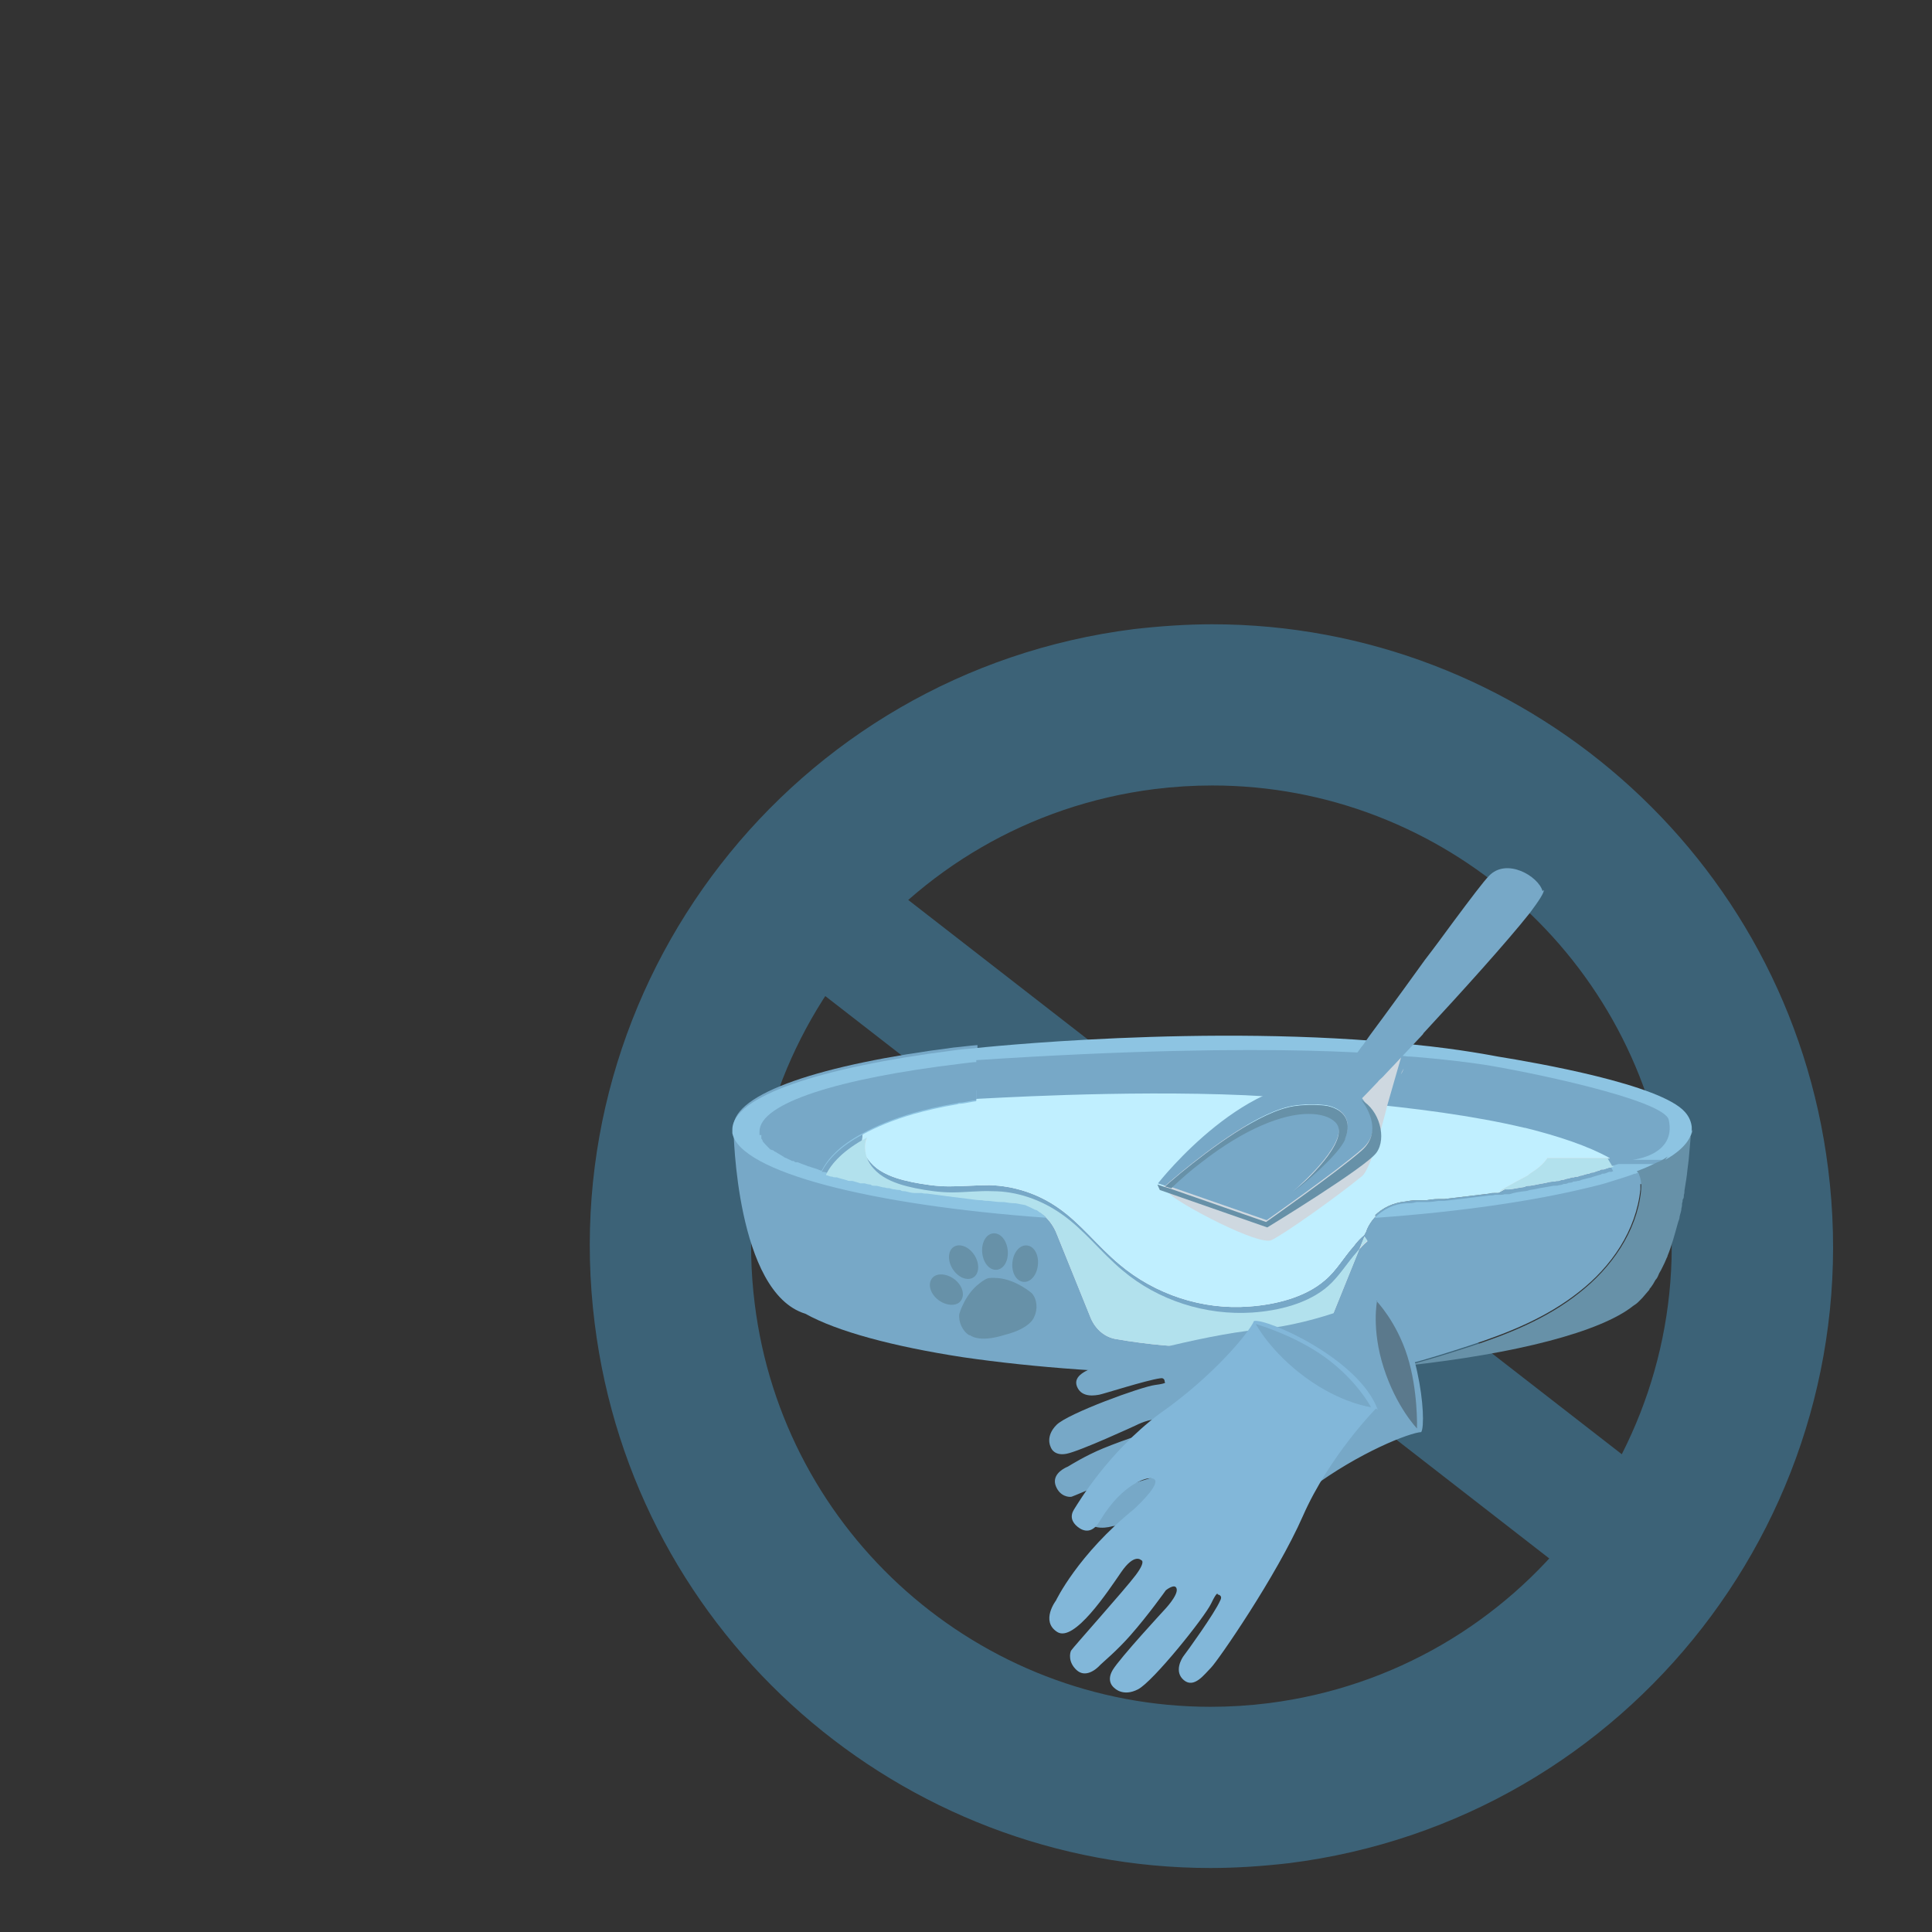 <?xml version="1.0" encoding="UTF-8"?><svg xmlns="http://www.w3.org/2000/svg" viewBox="0 0 32 32"><rect x="0" y="0" width="32" height="32" fill="#333333" stroke="none"/><defs><style>.cls-1{fill:#82b5dd;}.cls-1,.cls-2,.cls-3,.cls-4,.cls-5,.cls-6,.cls-7,.cls-8,.cls-9,.cls-10,.cls-11,.cls-12,.cls-13{stroke-width:0px;}.cls-2{fill:none;}.cls-3{fill:#6791a8;}.cls-4{fill:#3c6277;}.cls-5{fill:#e6e2e6;}.cls-6{fill:#ced8e0;mix-blend-mode:multiply;}.cls-7{fill:#b2e1ed;}.cls-8{fill:#82b7d9;}.cls-9{fill:#c0efff;}.cls-10{fill:#5b798c;}.cls-14{isolation:isolate;}.cls-11{fill:#77a8c7;}.cls-12{fill:#fff;}.cls-13{fill:#8dc4e2;}</style></defs><g class="cls-14"><g id="how_to_prevent"><rect class="cls-2" width="32" height="32"/><rect class="cls-4" x="11.52" y="19.17" width="17.31" height="2.1" transform="translate(16.65 -8.12) rotate(37.84)"/><path class="cls-4" d="M20.08,13.01h0c3.83,0,7.08,2.87,7.55,6.68.52,4.17-2.44,7.99-6.62,8.52-.32.04-.64.06-.96.06-3.83,0-7.08-2.87-7.55-6.68-.52-4.17,2.44-7.99,6.62-8.52.32-.04.64-.06.96-.06M20.08,10.34c-.43,0-.86.03-1.3.08-5.64.71-9.64,5.86-8.93,11.5.65,5.21,5.09,9.02,10.2,9.02.43,0,.86-.03,1.3-.08,5.64-.71,9.64-5.86,8.93-11.5-.65-5.21-5.09-9.02-10.2-9.02h0Z"/><path class="cls-12" d="M22.61,20.43l-.02.04c-.06.05-.12.11-.17.18-.17.19-.29.41-.48.57-.33.29-.83.41-1.26.44-.77.06-1.56-.2-2.15-.7-.36-.3-.64-.68-1.02-.94-.33-.23-.73-.36-1.13-.37-.22,0-.45.02-.67.02-.2,0-.41-.03-.61-.07-.19-.04-.37-.09-.53-.19-.16-.1-.29-.27-.3-.45,0-.07,0-.14.03-.2.22-.12.49-.23.85-.34.17-.05.42-.1.72-.16.02,0,.05,0,.07,0,.07-.02.16-.03.24-.04v.05h0v-.05c.07,0,2.38-.15,4.43-.06.57.03,1.18.07,1.8.12.99.09,1.99.22,2.83.42h.01c.56.14,1.04.3,1.4.5h-1.02c-.07.1-.18.18-.29.26h0s-.07.04-.11.07c-.14.07-.27.15-.4.22-.02,0-.04,0-.07,0-.03,0-.06,0-.08.01-.24.03-.49.06-.75.09-.03,0-.06,0-.1,0-.07,0-.14.01-.2.02-.03,0-.07,0-.11,0-.02,0-.04,0-.06,0-.06,0-.11.01-.17.02-.2.02-.38.1-.52.24h.03c-.07.07-.14.17-.17.27Z"/><path class="cls-11" d="M27.86,18.86c0,.07-.03.14-.06.2h0c-.14.31-.43.57-.43.57l-.22-.02h0l-.47-.04s0,0,0,0l-.61-.05h0l-.73-.05c.11-.07.22-.15.29-.26h1.02c-.36-.2-.84-.36-1.4-.49h0s0,0,0,0c-.84-.2-1.84-.33-2.83-.42-.62-.06-1.23-.1-1.8-.12-2.05-.1-4.35.05-4.43.06v.05h0v-.05c-.08.01-.16.03-.24.04h0s-.07-.68-.07-.68c.03-.04.13-.08.3-.11.94-.19,3.86-.26,5.56-.2,2,.07,4.53.48,5.65.94.41.17.52.41.49.64Z"/><path class="cls-11" d="M25.62,19.21c-.07.1-.18.18-.29.26h0s-.07.04-.11.07c-.14.07-.27.15-.4.22-.02,0-.04,0-.07,0-.03,0-.06,0-.08.01-.24.03-.49.06-.75.09-.03,0-.06,0-.1,0-.07,0-.14.01-.2.02-.03,0-.07,0-.11,0-.02,0-.04,0-.06,0-.06,0-.11.01-.17.02-.2.02-.38.1-.52.24h.03c-.07.07-.14.17-.17.27l-.02.04c-.06.05-.12.11-.17.18-.17.19-.29.41-.48.57-.33.29-.83.41-1.26.44-.77.06-1.56-.2-2.15-.7-.36-.3-.64-.68-1.02-.94-.33-.23-.73-.36-1.13-.37-.22,0-.45.02-.67.02-.2,0-.41-.03-.61-.07-.19-.04-.37-.09-.53-.19-.16-.1-.29-.27-.3-.45,0-.07,0-.14.03-.2.22-.12.49-.23.85-.34.17-.05.42-.1.72-.16.02,0,.05,0,.07-.01.07-.01.15-.03.24-.04v.05h0v-.05c0-.05,0-.11,0-.17s0-.11,0-.17c0-.11,0-.23,0-.34v-.2c-.14.01-.27.03-.39.04-2.2.28-3.65.76-3.65,1.31,0,.02,0,.04,0,.06h0s.04,2.69,1.19,3.04c.52.29,1.44.54,2.61.72,1.17.17,2.6.28,4.14.28,1.16,0,2.25-.06,3.21-.16.35-.09.69-.2,1.03-.31.65-.21,1.29-.47,1.82-.89.54-.42.95-1.02,1.02-1.7,0-.06,0-.11,0-.15,0-.04-.01-.08-.03-.11,0-.02-.02-.04-.03-.06.1-.04.19-.08.28-.12.04-.02.08-.03.11-.05.03-.02.07-.04.1-.06h-1.96Z"/><path class="cls-9" d="M26.64,19.21h-1.02c-.07.1-.18.18-.29.26h0s-.07.04-.11.07c-.14.07-.27.15-.4.22-.02,0-.04,0-.07,0-.03,0-.06,0-.08.01-.24.03-.49.06-.75.09-.03,0-.06,0-.1,0-.07,0-.14.01-.2.02-.03,0-.07,0-.11,0-.02,0-.04,0-.06,0-.06,0-.11.01-.17.02-.2.02-.38.1-.52.24h.03c-.07.07-.14.17-.17.27l-.02.04c-.06.05-.12.11-.17.18-.17.19-.29.41-.48.57-.33.29-.83.41-1.26.44-.77.06-1.56-.2-2.15-.7-.36-.3-.64-.68-1.02-.94-.33-.23-.73-.36-1.13-.37-.22,0-.45.02-.67.02-.2,0-.41-.03-.61-.07-.19-.04-.37-.09-.53-.19-.16-.1-.29-.27-.3-.45,0-.07,0-.14.03-.2.22-.12.49-.23.85-.34.17-.05.42-.1.72-.16.02,0,.05,0,.07,0,.07-.02.16-.03.24-.04v.05h0v-.05c.07,0,2.38-.15,4.43-.06.57.03,1.18.07,1.8.12.99.09,1.99.22,2.83.42h.01c.56.14,1.04.3,1.4.5Z"/><path class="cls-5" d="M22.6,20.48l-.55,1.36c-.07.17-.23.31-.41.34-1.06.19-2.11.18-3.15,0-.19-.03-.34-.16-.42-.34l-.57-1.41c-.04-.1-.1-.19-.17-.26-.01-.02-.03-.03-.05-.05-.02-.01-.03-.03-.06-.04-.01-.01-.03-.02-.04-.03,0,0-.02,0-.02,0,0,0-.02-.01-.03-.02-.05-.03-.1-.05-.15-.06l-.16-.03s0,0,0,0h0c-.07,0-.13-.01-.19-.02-.01,0-.02,0-.03,0-.07,0-.15-.01-.23-.02-.03,0-.07,0-.1-.01-.07,0-.14-.01-.21-.02-.24-.03-.48-.06-.7-.09-.03,0-.06,0-.09-.01-.01,0-.03,0-.04,0-.01,0-.03,0-.04,0-.01,0-.03,0-.04,0-.06,0-.11-.02-.16-.03-.03,0-.06,0-.08-.02h0s-.06,0-.09-.01c-.03,0-.06-.01-.09-.02-.02,0-.05,0-.07-.01-.04,0-.09-.02-.14-.03,0,0,0,0,0,0-.01,0-.03,0-.03,0-.03,0-.05,0-.07-.02-.03,0-.07-.01-.1-.02h-.07s-.09-.03-.13-.04c-.01,0-.03,0-.04,0-.02,0-.03,0-.05-.01-.06-.02-.12-.03-.17-.05,0,0-.02,0-.03,0-.01,0-.03,0-.04-.01-.03,0-.06-.01-.08-.02h0s-.02,0-.03-.01c.09-.19.29-.41.68-.62h0c-.03.07-.04.14-.03.2.01.19.14.35.3.45.16.1.34.15.53.19.2.04.41.07.61.07.22,0,.45-.03.67-.02.4,0,.8.14,1.13.37.38.26.66.64,1.02.94.59.5,1.38.75,2.15.7.44-.03.93-.15,1.26-.44.19-.17.31-.38.48-.57.05-.07.11-.13.17-.18Z"/><path class="cls-5" d="M26.72,19.33s0,0-.01,0c-.01,0-.02,0-.03.01-.01,0-.02,0-.03,0h0s-.06.02-.09.03c0,0-.01,0-.02,0-.02,0-.03,0-.05.02-.03,0-.07.02-.1.03-.02,0-.04,0-.07.02-.04,0-.08.02-.12.03-.02,0-.05.01-.07.02-.02,0-.04,0-.06.01h0s0,0-.01,0c-.03,0-.05.01-.08.02-.03,0-.05.01-.08.02-.03,0-.06.01-.08.02-.03,0-.05,0-.07.01,0,0-.01,0-.02,0-.05,0-.11.02-.17.03-.07.01-.14.03-.22.04-.03,0-.06,0-.09.02-.08.01-.17.03-.25.04h-.08s-.06.02-.09.03c.13-.07.26-.15.4-.22.04-.02.08-.04.11-.07h0c.11-.07.22-.15.29-.26h1.02s.05.08.07.12Z"/><path class="cls-5" d="M23.2,17.8s.03-.07.05-.1c-.01.03-.03.07-.05.1h0Z"/><path class="cls-13" d="M17.33,20.17c-2.92-.21-5.07-.76-5.2-1.4,0-.02,0-.04,0-.06,0-.55,1.45-1.03,3.65-1.31.13-.02.26-.03.39-.04v.09s0,.11,0,.11c0,.11,0,.22,0,.34,0,.05,0,.11,0,.17v.17c-.08.01-.16.03-.24.04-.03,0-.05,0-.07.01-.3.05-.54.11-.72.16-.35.1-.63.22-.85.34h0c-.4.21-.59.44-.68.62,0,0,.02,0,.03,0h0s0,0,0,0c.03,0,.06.02.08.02.12.03.31.08.54.14.07.01.14.03.21.04,0,0,0,0,0,0,.05,0,.09.02.14.03.03,0,.05,0,.07.01.03,0,.06.01.09.02.04,0,.08.02.12.03,0,0,.02,0,.03,0,.05,0,.1.02.16.03.03,0,.06,0,.08.01.01,0,.03,0,.04,0,.03,0,.06,0,.09.01.23.03.46.07.7.09.07,0,.14.02.21.02.03,0,.07,0,.11.01.07,0,.15.02.22.02,0,0,.02,0,.03,0,0,0,.02,0,.03,0,.07,0,.14.02.2.02l.16.03c.05.01.1.03.15.06h0s.02,0,.03.02c0,0,.01,0,.02,0h0s.03.02.04.03c.02.01.04.03.06.04.02.02.03.03.05.05Z"/><path class="cls-13" d="M27.58,19.21s-.07.04-.1.06c-.03.02-.07.03-.11.05-.09.04-.18.08-.28.12-.01,0-.03,0-.04.01-.11.04-.24.08-.37.12,0,0,0,0,0,0-.12.04-.24.07-.37.1-.9.22-2.11.4-3.51.5h-.03c.14-.14.32-.23.52-.24.06,0,.11,0,.17-.02.02,0,.03,0,.06,0,.03,0,.07,0,.11,0,.07,0,.14-.01.2-.02.03,0,.07,0,.1,0,.26-.03.51-.06.75-.09.03,0,.05,0,.08-.01.02,0,.04,0,.07,0,.03,0,.06,0,.09-.01h.08c.09-.03.17-.04.25-.05.03,0,.06-.01.09-.02.08-.01.15-.03.22-.04.06-.01.11-.02.17-.03,0,0,.01,0,.02,0,.03,0,.05,0,.07-.01.03,0,.06-.01.08-.02.03,0,.05,0,.08-.02.03,0,.06,0,.08-.02,0,0,0,0,.01,0h0s.03,0,.06-.01c.03,0,.05-.01.07-.02.04-.01.08-.02.12-.03.02,0,.04-.01.07-.02.03-.01.07-.02.1-.03.02,0,.03-.01.05-.02,0,0,.01,0,.02,0,.03,0,.06-.02.09-.03h0s.02,0,.03,0c0,0,.02,0,.03-.01,0,0,0,0,.01,0-.02-.04-.04-.08-.07-.12h.93Z"/><path class="cls-7" d="M26.72,19.33s0,0-.01,0c-.01,0-.02,0-.03.01-.01,0-.02,0-.03,0h0s-.06.02-.09.03c0,0-.01,0-.02,0-.02,0-.03,0-.05.02-.03,0-.07.02-.1.03-.02,0-.04,0-.07.02-.04,0-.08.02-.12.03-.02,0-.05.01-.07.02-.02,0-.04,0-.06.01h0s0,0-.01,0c-.03,0-.05.01-.08.02-.03,0-.05.01-.08.02-.03,0-.06.01-.08.02-.03,0-.05,0-.07.01,0,0-.01,0-.02,0-.05,0-.11.02-.17.03-.07.01-.14.03-.22.04-.03,0-.06,0-.09.02-.08.01-.17.03-.25.04h-.08s-.06.02-.09.03c.13-.07.26-.15.4-.22.04-.02.08-.04.11-.07h0c.11-.07.22-.15.29-.26h1.02s.05.08.07.12Z"/><path class="cls-7" d="M22.6,20.48l-.55,1.36c-.07.17-.23.31-.41.34-1.06.19-2.11.18-3.15,0-.19-.03-.34-.16-.42-.34l-.57-1.41c-.04-.1-.1-.19-.17-.26-.01-.02-.03-.03-.05-.05-.02-.01-.03-.03-.06-.04-.01-.01-.03-.02-.04-.03h0s-.02-.01-.02-.01c0,0-.02,0-.03-.01h0s-.1-.05-.15-.07l-.16-.03s0,0,0,0h0c-.07,0-.13-.01-.19-.02-.01,0-.02,0-.03,0-.07,0-.15-.01-.23-.02-.03,0-.07,0-.1-.01-.07,0-.14-.01-.21-.02-.24-.03-.48-.06-.7-.09-.03,0-.06,0-.09-.01-.01,0-.03,0-.04,0-.01,0-.03,0-.04,0-.01,0-.03,0-.04,0-.06,0-.11-.02-.16-.03-.03,0-.06,0-.08-.02h0s-.06,0-.09-.01c-.03,0-.06-.01-.09-.02-.02,0-.05,0-.07-.01-.04,0-.09-.02-.14-.03,0,0,0,0,0,0-.01,0-.03,0-.03,0-.03,0-.05,0-.07-.02-.03,0-.07-.01-.1-.02h-.07s-.09-.03-.13-.04c-.01,0-.03,0-.04,0-.02,0-.03,0-.05-.01-.06-.02-.12-.03-.17-.05,0,0-.02,0-.03,0-.01,0-.03,0-.04-.01-.03,0-.06-.01-.08-.02h0s-.02,0-.03-.01c.09-.19.29-.41.68-.62h0c-.03.07-.04.14-.03.2.01.19.14.35.3.45.16.1.34.15.53.19.2.04.41.07.61.07.22,0,.45-.03.67-.02.4,0,.8.14,1.13.37.38.26.66.64,1.02.94.59.5,1.38.75,2.15.7.44-.03.93-.15,1.26-.44.19-.17.31-.38.48-.57.05-.07.11-.13.17-.18Z"/><path class="cls-11" d="M16.17,18.05v.17c-.08.01-.16.03-.24.04-.03,0-.05,0-.07.01-.3.05-.54.11-.72.16-.35.1-.63.22-.85.34h0c-.4.21-.59.44-.68.62h-.01s-.03-.01-.05-.02c-.05-.02-.1-.03-.15-.05,0,0-.02,0-.03-.01-.06-.02-.11-.04-.16-.06,0,0-.02,0-.03,0-.01,0-.03-.01-.03-.02,0,0-.02,0-.03,0-.03-.02-.07-.03-.1-.05-.01,0-.03-.01-.04-.02-.03-.02-.07-.04-.1-.06,0,0-.02-.01-.03-.02-.02,0-.03-.02-.05-.03,0,0,0,0-.01,0,0,0-.01,0-.02-.01h-.01c-.06-.06-.1-.1-.13-.14,0,0,0,0,0-.01,0-.01-.02-.03-.02-.03h0v-.02s0,0,0-.02c0,0,0,0,0-.02h-.03s0-.04,0-.06c0-.47,1.32-.88,3.32-1.12.1-.01.2-.03.3-.03,0,.11,0,.22,0,.34,0,.05,0,.11,0,.17Z"/><path class="cls-11" d="M27.03,19.2s-.02,0-.03.01c0,0-.02,0-.03.01,0,0-.02,0-.03.01-.01,0-.02.01-.04.01-.02,0-.05.02-.07.03,0,0-.02,0-.03.01-.03.01-.06.02-.09.03,0,0,0,0-.01,0-.02-.04-.05-.08-.07-.12h.39Z"/><path class="cls-13" d="M28.02,18.67v.08c-.06.27-.44.46-.44.46h-.54s.73-.07.6-.66c-.07-.34-2.43-.82-3.09-.92-.54-.08-1.25-.14-1.22-.13,0,0-2.02-.28-7.17.06v-.11s0-.09,0-.09c0,0,3.86-.42,7.24-.06.81.08,1.35.19,1.41.2,0,0,0,0,0,0,.62.1,2.7.46,3.1.92.07.08.1.16.11.24,0,0,0,0,0,0Z"/><path class="cls-3" d="M16.06,22.11s.14.14.58,0c.44-.11.49-.3.49-.3.06-.12.05-.29-.04-.39,0,0-.25-.22-.55-.25,0,0-.11-.01-.17,0h0s0,0,0,0h0s0,0,0,0c-.07.02-.15.09-.15.09-.24.18-.33.5-.33.5-.02.13.05.29.17.36Z"/><path class="cls-3" d="M16.69,20.7c.02.16-.05.31-.17.33-.12.02-.23-.1-.25-.27-.02-.16.05-.31.17-.33.12-.02.23.1.25.27Z"/><path class="cls-3" d="M16.14,20.79c.09.14.08.31-.02.37-.1.06-.25,0-.34-.14-.09-.14-.08-.31.02-.37.1-.06.25,0,.34.14Z"/><path class="cls-3" d="M15.81,21.19c.13.1.18.26.1.36-.07.09-.24.08-.37-.02-.13-.1-.18-.26-.1-.36.07-.09.24-.08.37.02Z"/><path class="cls-3" d="M16.77,20.9c-.02.16.05.31.17.33.12.02.23-.1.25-.27.02-.16-.05-.31-.17-.33-.12-.02-.23.1-.25.27Z"/><path class="cls-3" d="M28.01,18.75l-.04.46-.02.16c-.01.11-.03.23-.05.35,0,.02,0,.05-.01.07,0,0,0,0,0,0,0,.03,0,.06-.02.08,0,.02,0,.04-.01.06,0,.03,0,.05-.01.08,0,.05-.02.09-.03.14,0,.04-.02.07-.03.11-.05.18-.1.37-.17.54,0,.02-.02.04-.02.05-.02.05-.04.09-.06.13-.01.02-.02.04-.03.06-.02.03-.04.07-.05.1-.01.02-.02.04-.04.06-.01.02-.03.05-.04.07-.02.03-.04.06-.06.08,0,0,0,0,0,.01-.02.02-.04.05-.06.07s-.04.05-.06.07c0,0,0,0-.01.01-.02.02-.04.04-.06.06,0,0,0,0,0,0-.02.02-.05.04-.08.06-.54.43-1.93.79-3.76.99.35-.09.7-.2,1.04-.31.65-.21,1.29-.47,1.82-.89.54-.42.96-1.02,1.03-1.69.01-.12,0-.2-.03-.27,0-.02-.02-.04-.04-.06.1-.04.2-.08.28-.12.04-.02.08-.04.11-.05.04-.02.07-.04.1-.06,0,0,.38-.18.44-.46Z"/><path class="cls-13" d="M28.02,18.66h0s0,.09,0,.09c-.06.27-.44.46-.44.46l.44-.54h0Z"/><path class="cls-6" d="M19.29,19.58s-.08.03.09.2,1.47.86,1.68.76,1.06-.7,1.5-1.06c.17-.14.42-1.18.42-1.18l.27-.94-1.11,1.06-1.7.25-1.16.92Z"/><path class="cls-1" d="M22.28,18.87c-.11.27-.74.78-.86.88.14-.12.98-.87.7-1.16-.09-.09-.24-.14-.45-.14-.41,0-1.04.23-1.78.81-.16.12-.32.26-.49.42l-.1-.03s.1-.09.27-.23c0,0,0,0,0,0,.44-.36,1.3-1.02,1.88-1.1.23-.03.41-.02.54,0,.34.08.38.32.29.54Z"/><polygon class="cls-1" points="22.37 17.6 22.37 17.6 22.37 17.6 22.37 17.6"/><path class="cls-11" d="M25.55,14.76c-.07-.25-.6-.56-.89-.25-.08.08-.3.37-.59.76-.14.19-.3.41-.47.63-.23.32-.47.65-.69.95-.11.15-.21.28-.3.41-.02.03-.04.06-.06.08-.04.06-.08.11-.12.16-.03.04-.05.07-.07.1,0,0,0,0,0,0h0c-.15.21-.24.34-.24.34-1.43-.25-2.9,1.61-2.94,1.66h0s.12.04.12.04c0,0,.1-.09.27-.23,0,0,0,0,0,0,.44-.36,1.3-1.02,1.88-1.1.23-.03.41-.02.54,0,.34.08.38.32.29.54-.11.27-.74.78-.86.88.14-.12.98-.87.7-1.16-.09-.09-.24-.14-.45-.14-.41,0-1.04.23-1.78.81-.16.12-.32.26-.49.42l1.58.55s1.17-.82,1.58-1.18c.39-.34.03-.8,0-.84,0,0,0,0,0,0,0,0,.1-.1.26-.27.02-.03.05-.05.08-.08.05-.05.1-.11.16-.17,0,0,.01-.01.02-.02.14-.15.3-.32.47-.5.01-.01.02-.02.03-.04.63-.68,1.38-1.51,1.76-1.99.15-.2.24-.34.23-.38Z"/><path class="cls-3" d="M22.28,18.87c-.11.27-.74.78-.86.88.14-.12.98-.87.7-1.16-.09-.09-.24-.14-.45-.14-.41,0-1.04.23-1.78.81-.16.12-.32.26-.49.42l-.1-.03s.1-.09.27-.23c0,0,0,0,0,0,.44-.36,1.3-1.02,1.88-1.1.23-.03.41-.02.54,0,.34.08.38.32.29.54Z"/><path class="cls-3" d="M22.8,19.09c-.17.24-1.81,1.24-1.81,1.24l-1.78-.62-.04-.09.12.04.1.03,1.58.55s1.17-.82,1.58-1.18c.39-.34.03-.8,0-.84.3.17.42.63.25.87Z"/><path class="cls-11" d="M22.81,21.47s-.93.45-1.95.55-2.56.55-2.7.61-.4.15-.32.34.31.14.37.13.78-.24,1-.27c.09-.02.08.06.08.06,0,0,.07.02-.16.05s-1.44.47-1.63.66-.1.36-.1.36c0,0,.04.16.26.12s1.15-.47,1.15-.47c0,0,.27-.14.37-.08s-.07.16-.07.16c0,0-.45.14-.84.3-.29.12-.53.27-.58.3-.12.05-.27.16-.2.33s.22.18.26.17,1.17-.5,1.43-.58.25,0,.25,0c0,0,.08.13-.27.24s-1.28.35-1.2.65.46.18.46.18c0,0,.78-.1,1.75-.71.73-.38.51-.04.51-.04,0,0-.17.33-.84.49-.25.05-.26.19-.22.3s.12.16.25.14,1.01-.22,1.83-.8c.82-.61,1.65-.93,1.84-.94.1-.16-.04-1.74-.71-2.27h0Z"/><path class="cls-10" d="M22.8,21.55s.33.34.51.91.16,1.2.16,1.2c0,0-.34-.35-.55-1s-.11-1.12-.11-1.12Z"/><path class="cls-8" d="M22.79,23.33s-.77.78-1.21,1.78-1.41,2.4-1.52,2.51-.28.35-.45.21-.04-.36,0-.41.51-.7.6-.91c.05-.09-.04-.1-.04-.1,0,0,0-.08-.11.15s-.96,1.29-1.21,1.42-.39-.02-.39-.02c0,0-.15-.1-.03-.3s.86-1,.86-1c0,0,.22-.23.2-.34s-.18.02-.18.02c0,0-.29.41-.59.75-.22.25-.45.44-.49.48-.09.1-.26.22-.4.09s-.11-.28-.09-.32.89-1.01,1.07-1.25.09-.25.09-.25c0,0-.11-.12-.33.2s-.78,1.17-1.06.99-.02-.52-.02-.52c0,0,.36-.76,1.3-1.52.63-.6.21-.5.21-.5,0,0-.39.06-.77.68-.13.24-.28.2-.38.12s-.13-.18-.06-.29.56-.94,1.41-1.58c.89-.62,1.49-1.35,1.57-1.54.2-.05,1.74.62,2.05,1.47h0Z"/><path class="cls-11" d="M22.71,23.31s-.23-.44-.75-.82-1.16-.56-1.16-.56c0,0,.24.46.83.89s1.09.49,1.09.49h0Z"/></g></g></svg>
